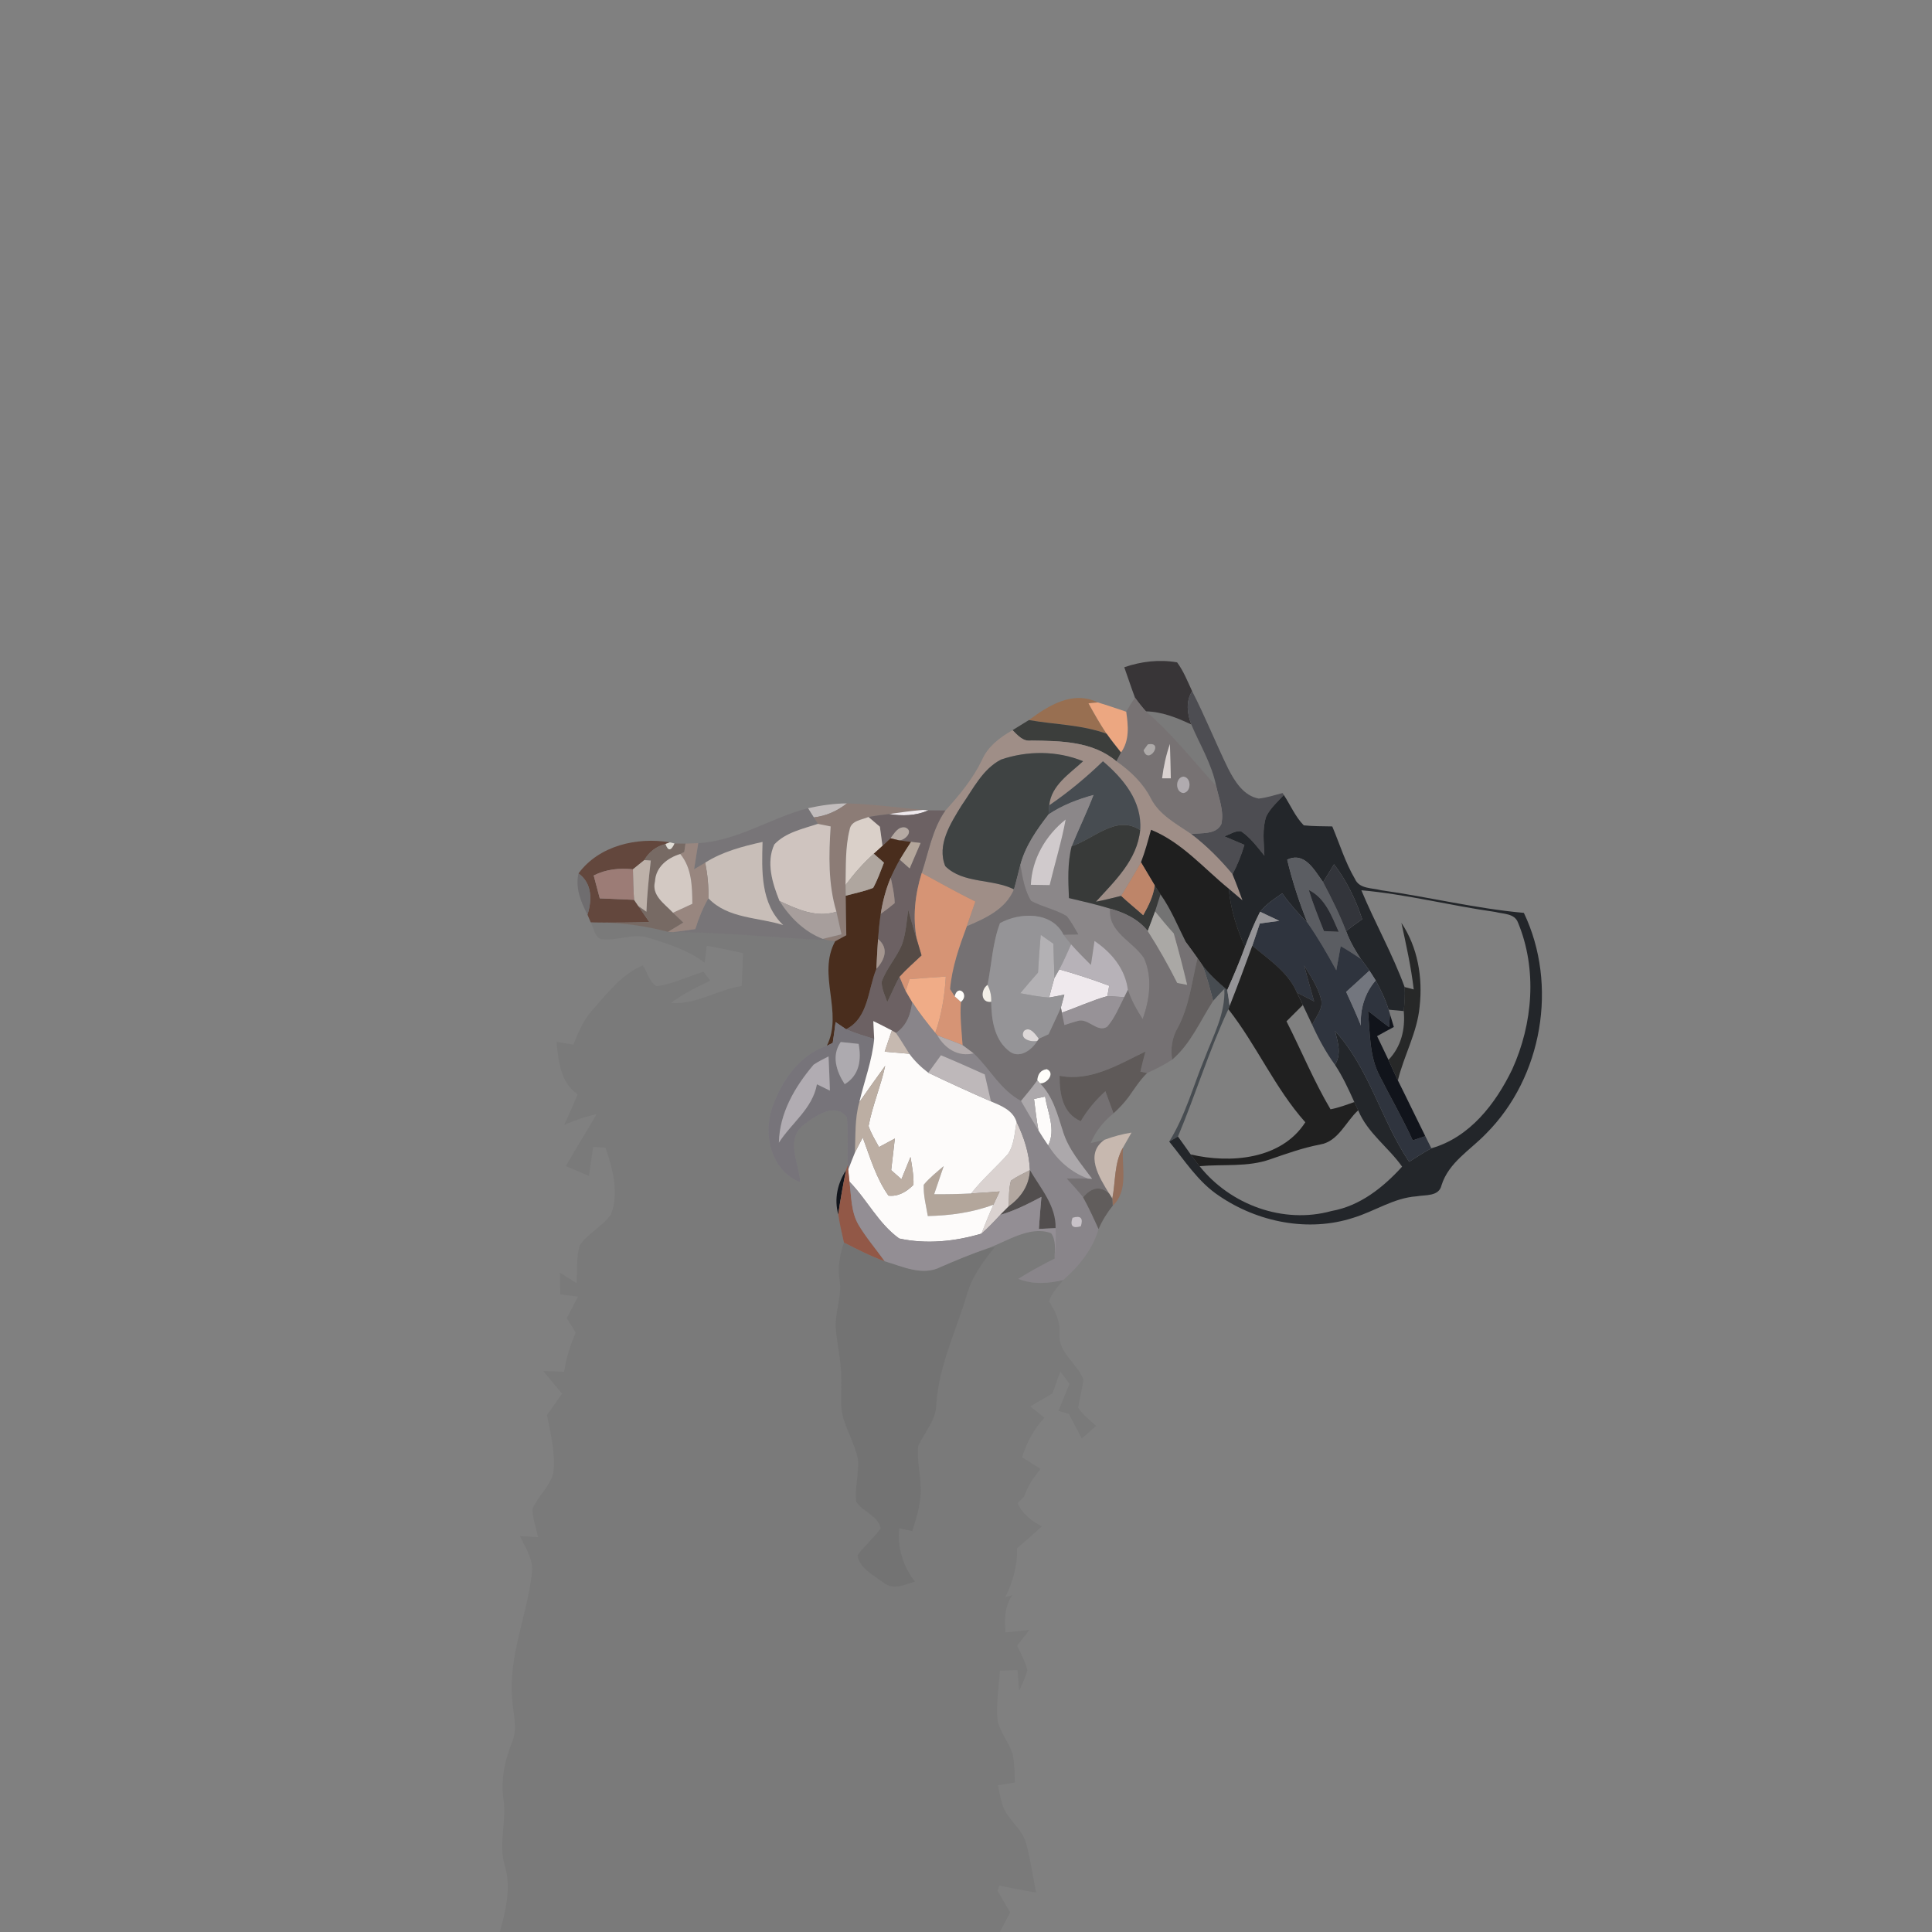 <?xml version="1.0" encoding="UTF-8" ?>
<!DOCTYPE svg PUBLIC "-//W3C//DTD SVG 1.1//EN" "http://www.w3.org/Graphics/SVG/1.1/DTD/svg11.dtd">
<svg width="384pt" height="384pt" viewBox="0 0 384 384" version="1.1" xmlns="http://www.w3.org/2000/svg">
<rect x="0" y="0" width="384" height="384" fill="#808080" stroke="none"/>
<g id="#383537ff">
<path fill="#383537" opacity="1.00" d=" M 223.46 132.62 C 226.82 131.46 230.44 131.03 233.96 131.65 C 235.24 133.39 236.04 135.42 236.94 137.37 C 235.66 139.43 235.96 141.82 236.78 144.00 C 233.93 142.66 230.95 141.45 227.76 141.39 C 226.98 140.52 226.26 139.61 225.59 138.67 C 224.84 136.67 224.17 134.63 223.46 132.62 Z" />
</g>
<g id="#4d4d52ff">
<path fill="#4d4d52" opacity="1.00" d=" M 236.78 144.00 C 235.96 141.82 235.66 139.43 236.94 137.37 C 239.54 142.41 241.63 147.70 244.12 152.79 C 245.40 155.30 247.18 158.17 250.17 158.72 C 251.79 158.57 253.34 158.01 254.92 157.63 L 255.17 158.01 C 253.93 159.36 252.49 160.61 251.67 162.28 C 250.83 164.79 251.22 167.48 251.31 170.07 C 249.89 168.34 248.54 166.48 246.66 165.22 C 245.47 165.09 244.43 165.86 243.36 166.23 C 244.68 166.80 246.01 167.37 247.34 167.92 C 246.74 169.94 245.96 171.91 244.97 173.77 C 242.52 170.83 239.80 168.09 236.75 165.77 C 238.75 165.50 241.72 165.95 242.75 163.78 C 243.33 161.24 242.25 158.68 241.72 156.22 C 240.86 151.85 238.49 148.04 236.78 144.00 Z" />
</g>
<g id="#986f51ff">
<path fill="#986f51" opacity="1.00" d=" M 204.50 143.12 C 208.39 140.23 213.26 137.19 218.18 139.61 C 217.72 139.66 216.80 139.75 216.35 139.79 C 217.48 141.85 218.64 143.89 219.95 145.84 C 214.98 144.03 209.65 144.02 204.50 143.12 Z" />
</g>
<g id="#777273ff">
<path fill="#777273" opacity="1.00" d=" M 223.84 141.46 C 224.38 140.50 224.96 139.57 225.59 138.67 C 226.26 139.61 226.98 140.52 227.76 141.39 C 232.95 145.81 237.13 151.20 241.72 156.22 C 242.25 158.68 243.33 161.24 242.75 163.78 C 241.72 165.95 238.75 165.50 236.75 165.77 C 233.83 163.75 230.44 162.01 228.75 158.72 C 227.20 155.65 224.67 153.26 221.89 151.31 C 222.19 150.72 222.50 150.14 222.80 149.56 C 224.54 147.15 224.24 144.22 223.84 141.46 M 228.14 147.96 C 227.93 148.25 227.51 148.83 227.30 149.12 C 228.20 152.18 231.49 147.29 228.14 147.96 M 230.98 154.69 C 231.41 154.69 232.27 154.69 232.71 154.70 C 232.65 152.42 232.61 150.14 232.53 147.87 C 231.77 150.08 231.26 152.37 230.98 154.69 M 235.20 154.36 C 233.57 154.55 233.55 157.45 235.19 157.62 C 236.82 157.45 236.85 154.51 235.20 154.36 Z" />
</g>
<g id="#eca781ff">
<path fill="#eca781" opacity="1.00" d=" M 216.35 139.79 C 216.80 139.75 217.72 139.66 218.18 139.61 C 220.09 140.16 221.95 140.85 223.84 141.46 C 224.24 144.22 224.54 147.15 222.80 149.56 C 221.82 148.33 220.85 147.11 219.95 145.84 C 218.64 143.89 217.48 141.85 216.35 139.79 Z" />
</g>
<g id="#0000000e">
<path fill="#000000" opacity="0.05" d=" M 227.76 141.39 C 230.95 141.45 233.93 142.66 236.78 144.00 C 238.49 148.04 240.86 151.85 241.72 156.22 C 237.13 151.20 232.95 145.81 227.76 141.39 Z" />
</g>
<g id="#3c3e3cff">
<path fill="#3c3e3c" opacity="1.00" d=" M 201.25 145.13 C 202.33 144.46 203.42 143.80 204.50 143.12 C 209.65 144.02 214.98 144.03 219.95 145.84 C 220.85 147.11 221.82 148.33 222.80 149.56 C 222.50 150.14 222.19 150.72 221.89 151.31 C 217.15 147.31 210.83 147.27 204.97 147.19 C 203.31 147.43 202.30 146.15 201.25 145.13 Z" />
</g>
<g id="#9f8e87ff">
<path fill="#9f8e87" opacity="1.00" d=" M 195.16 151.08 C 196.34 148.36 198.74 146.55 201.25 145.13 C 202.30 146.15 203.31 147.43 204.97 147.19 C 210.83 147.27 217.15 147.31 221.89 151.31 C 224.67 153.26 227.20 155.65 228.75 158.72 C 230.44 162.01 233.83 163.75 236.75 165.77 C 239.80 168.09 242.52 170.83 244.97 173.77 C 245.69 175.48 246.32 177.22 246.96 178.96 C 246.04 178.19 245.13 177.41 244.23 176.64 C 239.22 172.56 234.90 167.42 228.78 164.93 C 228.17 167.10 227.60 169.28 226.78 171.39 C 225.54 173.66 224.16 175.84 222.84 178.06 C 221.17 178.47 219.51 178.90 217.83 179.22 C 221.61 175.05 226.02 170.95 226.62 164.98 C 227.04 159.29 223.29 154.77 219.22 151.31 C 215.90 154.52 212.35 157.47 208.54 160.07 C 208.94 156.06 212.59 153.80 215.27 151.30 C 210.12 149.18 204.19 149.18 198.96 150.97 C 195.28 152.87 193.40 156.85 191.11 160.11 C 188.96 163.61 186.15 167.94 187.88 172.16 C 191.46 175.69 197.21 174.60 201.54 176.77 C 199.90 180.74 195.84 182.55 192.15 184.12 C 192.73 182.48 193.29 180.83 193.86 179.19 C 190.25 177.40 186.73 175.44 183.20 173.51 C 184.59 169.32 185.31 164.77 187.91 161.09 C 190.69 158.03 193.35 154.83 195.16 151.08 Z" />
</g>
<g id="#aeaaa9ff">
<path fill="#aeaaa9" opacity="1.00" d=" M 228.14 147.96 C 231.49 147.29 228.20 152.18 227.30 149.12 C 227.51 148.83 227.93 148.25 228.14 147.96 Z" />
</g>
<g id="#dad2d0ff">
<path fill="#dad2d0" opacity="1.00" d=" M 230.98 154.69 C 231.26 152.37 231.77 150.08 232.53 147.87 C 232.61 150.14 232.65 152.42 232.71 154.70 C 232.27 154.69 231.41 154.69 230.98 154.69 Z" />
<path fill="#dad2d0" opacity="1.00" d=" M 202.04 222.97 C 203.51 225.98 204.57 229.20 204.70 232.57 C 203.42 233.23 202.11 233.83 200.93 234.66 C 200.47 236.32 200.56 238.06 200.49 239.77 C 200.07 240.19 199.23 241.04 198.81 241.46 C 197.62 242.75 196.41 244.04 195.07 245.19 C 195.83 243.26 196.59 241.33 197.45 239.44 C 197.86 238.56 198.27 237.68 198.69 236.81 C 196.80 236.95 194.91 237.10 193.02 237.21 C 195.24 234.39 197.96 232.04 200.34 229.38 C 201.60 227.51 201.66 225.13 202.04 222.97 Z" />
</g>
<g id="#3f4343ff">
<path fill="#3f4343" opacity="1.00" d=" M 198.96 150.97 C 204.19 149.18 210.12 149.18 215.27 151.30 C 212.59 153.80 208.94 156.06 208.54 160.07 C 208.51 160.52 208.45 161.42 208.42 161.86 C 206.07 164.90 203.79 168.15 202.80 171.92 C 202.37 173.53 202.00 175.16 201.54 176.77 C 197.21 174.60 191.46 175.69 187.88 172.16 C 186.15 167.94 188.96 163.61 191.11 160.11 C 193.40 156.85 195.28 152.87 198.96 150.97 Z" />
</g>
<g id="#474c51ff">
<path fill="#474c51" opacity="1.00" d=" M 219.22 151.31 C 223.29 154.77 227.04 159.29 226.62 164.98 C 221.86 161.88 217.42 166.74 213.00 168.20 C 214.39 164.78 216.02 161.46 217.34 158.01 C 214.20 158.87 211.13 160.04 208.42 161.86 C 208.45 161.42 208.51 160.52 208.54 160.07 C 212.35 157.47 215.90 154.52 219.22 151.31 Z" />
<path fill="#474c51" opacity="1.00" d=" M 238.99 191.85 C 240.41 193.70 242.14 195.28 243.92 196.78 C 244.10 197.83 244.27 198.89 244.40 199.95 L 244.15 200.59 C 240.29 208.82 237.64 217.53 234.13 225.90 C 233.69 226.15 232.82 226.65 232.39 226.90 C 235.59 221.75 237.16 215.84 239.46 210.28 C 241.14 205.84 243.58 201.46 243.35 196.56 C 242.58 197.32 241.84 198.11 241.12 198.93 C 240.51 196.54 239.89 194.15 238.99 191.85 Z" />
</g>
<g id="#b0abafff">
<path fill="#b0abaf" opacity="1.00" d=" M 235.20 154.36 C 236.85 154.51 236.82 157.45 235.19 157.62 C 233.55 157.45 233.57 154.55 235.20 154.36 Z" />
</g>
<g id="#8b8789ff">
<path fill="#8b8789" opacity="1.00" d=" M 208.42 161.86 C 211.13 160.04 214.20 158.87 217.34 158.01 C 216.02 161.46 214.39 164.78 213.00 168.20 C 212.15 171.56 212.31 175.06 212.46 178.50 C 215.20 179.14 217.95 179.78 220.65 180.60 C 220.20 185.30 225.18 187.07 227.37 190.43 C 229.11 194.27 228.50 198.69 227.11 202.54 C 225.92 200.71 224.86 198.79 224.17 196.72 C 223.64 192.54 220.92 189.31 217.54 187.02 C 217.30 188.61 217.06 190.20 216.83 191.79 C 215.49 190.45 214.14 189.11 212.89 187.69 C 212.37 187.06 211.87 186.42 211.37 185.77 C 212.11 185.76 213.59 185.74 214.33 185.73 C 213.59 184.48 212.91 183.18 211.99 182.06 C 209.78 180.76 207.21 180.28 204.95 179.07 C 203.61 176.93 203.24 174.36 202.80 171.92 C 203.79 168.15 206.07 164.90 208.42 161.86 M 204.89 175.86 C 206.13 175.89 207.38 175.91 208.63 175.92 C 209.67 171.57 211.00 167.29 211.81 162.88 C 207.82 166.06 205.11 170.71 204.89 175.86 Z" />
</g>
<g id="#23262aff">
<path fill="#23262a" opacity="1.00" d=" M 255.17 158.01 C 256.49 160.01 257.43 162.31 259.13 164.04 C 261.01 164.25 262.90 164.21 264.80 164.26 C 266.27 167.75 267.38 171.42 269.31 174.70 C 270.19 176.71 272.69 176.45 274.49 176.94 C 283.98 178.27 293.32 180.59 302.88 181.44 C 309.72 195.76 306.57 214.12 295.35 225.34 C 292.23 228.59 287.95 231.02 286.52 235.56 C 286.01 237.86 283.32 237.45 281.54 237.78 C 277.03 238.09 273.20 240.77 268.96 242.05 C 260.04 244.95 249.95 242.91 242.30 237.68 C 238.15 234.94 235.48 230.67 232.39 226.90 C 232.82 226.65 233.69 226.15 234.13 225.90 C 234.99 227.07 235.81 228.27 236.66 229.45 C 237.23 230.24 237.81 231.03 238.43 231.79 C 244.54 239.47 255.07 243.35 264.64 240.70 C 270.32 239.69 274.90 236.03 278.68 231.88 C 275.94 227.99 271.80 225.19 269.95 220.68 C 269.76 220.27 269.38 219.45 269.18 219.04 C 268.04 216.50 266.87 213.97 265.34 211.64 C 266.66 209.52 265.92 207.13 265.35 204.91 C 272.20 212.42 274.48 222.61 280.08 230.92 C 281.53 229.99 282.98 229.06 284.49 228.23 C 292.12 226.07 297.25 219.40 300.56 212.55 C 304.68 203.49 305.57 192.65 301.71 183.36 C 301.03 181.52 298.78 181.68 297.22 181.26 C 288.31 180.01 279.56 177.73 270.58 176.95 C 273.28 183.44 276.76 189.58 279.18 196.18 C 279.30 197.77 279.17 199.37 279.00 200.96 C 278.00 200.86 277.00 200.76 276.00 200.68 C 275.37 198.65 274.44 196.74 273.43 194.87 C 273.03 194.21 272.61 193.56 272.18 192.92 C 271.62 192.11 271.04 191.33 270.45 190.56 C 269.49 189.11 268.60 187.61 267.92 186.01 C 267.82 185.77 267.64 185.29 267.54 185.05 C 268.59 184.24 269.67 183.48 270.75 182.71 C 269.48 178.79 267.65 175.06 265.15 171.78 C 264.42 172.96 263.69 174.15 262.98 175.34 C 261.26 173.00 259.33 169.20 255.84 170.87 C 256.86 175.13 258.22 179.30 259.85 183.37 C 258.03 181.57 256.34 179.65 254.85 177.56 C 253.28 178.64 251.66 179.72 250.45 181.22 C 249.29 183.48 248.34 185.83 247.45 188.20 C 245.79 184.53 244.58 180.66 244.23 176.64 C 245.13 177.41 246.04 178.19 246.96 178.96 C 246.32 177.22 245.69 175.48 244.97 173.77 C 245.96 171.91 246.74 169.94 247.34 167.92 C 246.01 167.37 244.68 166.80 243.36 166.23 C 244.43 165.86 245.47 165.09 246.66 165.22 C 248.54 166.48 249.89 168.34 251.31 170.07 C 251.22 167.48 250.83 164.79 251.67 162.28 C 252.49 160.61 253.93 159.36 255.17 158.01 Z" />
</g>
<g id="#c5bfbff4">
<path fill="#c5bfbf" opacity="0.96" d=" M 160.59 160.64 C 163.13 160.08 165.72 159.70 168.33 159.68 C 166.42 161.20 164.17 162.19 161.74 162.47 C 161.45 162.01 160.88 161.10 160.59 160.64 Z" />
</g>
<g id="#8c7c76ff">
<path fill="#8c7c76" opacity="1.00" d=" M 168.33 159.68 C 173.39 159.83 178.42 160.51 183.46 160.98 C 181.20 161.15 178.95 161.48 176.71 161.80 C 175.34 161.95 173.97 162.13 172.62 162.38 C 171.25 162.98 169.17 163.08 168.87 164.89 C 167.97 168.48 168.15 172.23 168.06 175.91 C 168.07 176.44 168.09 177.50 168.10 178.03 C 168.15 180.65 168.14 183.27 168.21 185.89 C 167.46 186.29 166.72 186.69 165.99 187.09 C 165.58 187.03 164.76 186.91 164.35 186.85 L 163.54 186.61 C 164.47 186.38 166.33 185.93 167.25 185.70 C 166.92 184.20 166.58 182.70 166.24 181.20 C 164.59 175.69 164.73 169.93 165.10 164.26 C 164.46 164.13 163.19 163.88 162.56 163.75 C 162.35 163.43 161.94 162.79 161.74 162.47 C 164.17 162.19 166.42 161.20 168.33 159.68 Z" />
</g>
<g id="#787578fe">
<path fill="#787578" opacity="1.00" d=" M 138.78 167.58 C 146.59 167.16 153.18 162.53 160.59 160.64 C 160.88 161.10 161.45 162.01 161.74 162.47 C 161.94 162.79 162.35 163.43 162.56 163.75 C 159.56 164.75 156.16 165.44 153.91 167.83 C 152.23 171.43 153.53 175.59 154.94 179.08 C 157.02 182.35 159.87 185.20 163.54 186.61 L 164.35 186.85 C 154.13 186.46 143.97 185.25 133.73 185.27 C 135.22 185.10 136.71 184.88 138.20 184.66 C 138.85 182.53 139.69 180.47 140.80 178.54 C 144.70 182.62 150.64 182.27 155.66 183.86 C 151.14 179.57 151.40 173.06 151.56 167.34 C 147.61 168.23 143.62 169.25 140.17 171.46 C 139.62 171.79 138.50 172.45 137.95 172.78 C 138.22 171.05 138.50 169.31 138.78 167.58 Z" />
</g>
<g id="#efe9edff">
<path fill="#efe9ed" opacity="1.00" d=" M 176.71 161.80 C 178.95 161.48 181.20 161.15 183.46 160.98 L 184.50 161.06 C 182.03 162.17 179.34 162.21 176.71 161.80 Z" />
<path fill="#efe9ed" opacity="1.00" d=" M 210.54 192.67 C 213.89 193.61 217.20 194.70 220.46 195.92 C 220.37 196.44 220.19 197.46 220.10 197.98 C 217.00 198.85 214.08 200.22 211.05 201.27 L 210.86 200.25 C 211.08 199.39 211.32 198.54 211.55 197.69 C 210.54 197.90 209.53 198.10 208.52 198.27 C 208.85 196.96 209.20 195.65 209.58 194.35 C 209.82 193.93 210.30 193.09 210.54 192.67 Z" />
</g>
<g id="#6c6163ff">
<path fill="#6c6163" opacity="1.00" d=" M 184.50 161.06 C 185.63 161.07 186.77 161.08 187.91 161.09 C 185.31 164.77 184.59 169.32 183.20 173.51 C 181.86 177.80 181.36 182.38 182.25 186.81 C 181.65 184.83 181.07 182.84 180.52 180.84 C 180.20 183.11 180.06 185.43 179.32 187.61 C 178.26 190.28 176.20 192.42 175.24 195.13 C 175.23 196.55 175.89 197.86 176.35 199.17 C 177.18 197.50 177.90 195.77 178.79 194.13 C 179.17 195.09 179.58 196.03 180.01 196.97 C 180.34 197.53 180.98 198.64 181.31 199.19 C 181.02 201.59 180.20 203.92 178.08 205.30 L 177.27 204.82 C 176.05 204.17 174.81 203.56 173.58 202.95 C 173.65 204.13 173.70 205.31 173.75 206.50 C 171.86 205.92 169.97 205.36 168.16 204.57 C 172.64 202.31 172.49 196.67 174.19 192.56 C 175.87 190.72 176.70 188.47 174.52 186.65 C 174.64 184.97 174.80 183.29 175.06 181.63 C 176.01 180.96 176.93 180.25 177.82 179.50 C 177.79 177.79 177.38 176.11 177.04 174.45 C 177.58 173.22 178.19 172.03 178.85 170.87 C 179.50 171.45 180.15 172.02 180.80 172.60 C 181.52 170.91 182.24 169.23 182.97 167.55 C 182.50 167.50 181.55 167.39 181.08 167.33 C 180.48 167.26 179.27 167.10 178.67 167.02 C 179.89 167.06 181.71 165.13 179.91 164.47 C 178.48 164.22 177.74 165.68 177.00 166.61 C 176.60 166.98 175.80 167.74 175.40 168.12 C 175.23 166.85 175.05 165.58 174.88 164.32 C 174.31 163.83 173.18 162.86 172.62 162.38 C 173.97 162.13 175.34 161.95 176.71 161.80 C 179.34 162.21 182.03 162.17 184.50 161.06 Z" />
</g>
<g id="#dad0c9ff">
<path fill="#dad0c9" opacity="1.00" d=" M 168.87 164.89 C 169.17 163.08 171.25 162.98 172.62 162.38 C 173.18 162.86 174.31 163.83 174.88 164.32 C 175.05 165.58 175.23 166.85 175.40 168.12 C 174.97 168.51 174.11 169.29 173.67 169.69 C 171.58 171.55 169.73 173.67 168.06 175.91 C 168.15 172.23 167.97 168.48 168.87 164.89 Z" />
</g>
<g id="#d0caccff">
<path fill="#d0cacc" opacity="1.00" d=" M 204.89 175.86 C 205.11 170.71 207.82 166.06 211.81 162.88 C 211.00 167.29 209.67 171.57 208.63 175.92 C 207.38 175.91 206.13 175.89 204.89 175.86 Z" />
</g>
<g id="#383a39ff">
<path fill="#383a39" opacity="1.00" d=" M 213.00 168.20 C 217.42 166.74 221.86 161.88 226.62 164.98 C 226.02 170.95 221.61 175.05 217.83 179.22 C 219.51 178.90 221.17 178.47 222.84 178.06 C 224.26 179.39 225.78 180.60 227.22 181.90 C 228.27 180.05 229.23 178.12 229.51 175.98 C 229.80 176.43 230.37 177.32 230.66 177.77 C 230.31 178.90 229.95 180.03 229.58 181.16 C 229.11 182.46 228.62 183.75 228.12 185.05 C 226.26 182.69 223.48 181.38 220.65 180.60 C 217.95 179.78 215.20 179.14 212.46 178.50 C 212.31 175.06 212.15 171.56 213.00 168.20 Z" />
</g>
<g id="#cfc4bfff">
<path fill="#cfc4bf" opacity="1.00" d=" M 153.91 167.83 C 156.16 165.44 159.56 164.75 162.56 163.75 C 163.19 163.88 164.46 164.13 165.10 164.26 C 164.73 169.93 164.59 175.69 166.24 181.20 C 162.29 182.49 158.46 180.74 154.94 179.08 C 153.53 175.59 152.23 171.43 153.91 167.83 Z" />
</g>
<g id="#b5aaa3ff">
<path fill="#b5aaa3" opacity="1.00" d=" M 177.00 166.61 C 177.74 165.68 178.48 164.22 179.91 164.47 C 181.71 165.13 179.89 167.06 178.67 167.02 C 178.25 166.92 177.42 166.71 177.00 166.61 Z" />
</g>
<g id="#000000c1">
<path fill="#000000" opacity="0.76" d=" M 228.78 164.93 C 234.90 167.42 239.22 172.56 244.23 176.64 C 244.58 180.66 245.79 184.53 247.45 188.20 C 246.40 191.11 245.18 193.95 243.92 196.78 C 242.14 195.28 240.41 193.70 238.99 191.85 C 238.75 191.50 238.26 190.79 238.01 190.44 C 237.26 189.37 236.49 188.32 235.71 187.27 C 234.09 184.07 232.75 180.71 230.66 177.77 C 230.37 177.32 229.80 176.43 229.51 175.98 C 228.60 174.44 227.70 172.91 226.78 171.39 C 227.60 169.28 228.17 167.10 228.78 164.93 Z" />
</g>
<g id="#63473dff">
<path fill="#63473d" opacity="1.00" d=" M 114.98 173.60 C 119.06 168.06 126.62 166.33 133.14 167.42 L 132.27 167.75 C 130.46 168.21 128.98 169.33 128.06 170.95 C 127.30 171.56 126.55 172.17 125.80 172.78 C 123.12 172.49 120.42 172.77 118.00 174.01 C 118.41 175.53 118.80 177.05 119.21 178.56 C 121.48 178.67 123.75 178.76 126.03 178.85 C 126.24 179.16 126.66 179.77 126.87 180.08 C 127.61 181.14 128.33 182.20 129.06 183.27 C 125.54 183.37 122.02 183.41 118.50 183.35 L 117.41 183.32 C 117.25 182.94 116.93 182.18 116.77 181.80 C 117.68 178.87 117.71 175.58 114.98 173.60 Z" />
</g>
<g id="#c8beb8ff">
<path fill="#c8beb8" opacity="1.00" d=" M 140.17 171.46 C 143.62 169.25 147.61 168.23 151.56 167.34 C 151.40 173.06 151.14 179.57 155.66 183.86 C 150.64 182.27 144.70 182.62 140.80 178.54 C 140.87 176.16 140.63 173.79 140.17 171.46 Z" />
</g>
<g id="#492d1dff">
<path fill="#492d1d" opacity="1.00" d=" M 177.00 166.61 C 177.42 166.71 178.25 166.92 178.67 167.02 C 179.27 167.10 180.48 167.26 181.08 167.33 C 180.32 168.51 179.56 169.67 178.85 170.87 C 178.19 172.03 177.58 173.22 177.04 174.45 C 176.07 176.74 175.44 179.17 175.06 181.63 C 174.80 183.29 174.64 184.97 174.52 186.65 C 174.38 188.61 174.29 190.59 174.19 192.56 C 172.49 196.67 172.64 202.31 168.16 204.57 C 167.64 204.21 166.60 203.51 166.08 203.15 C 165.90 204.53 165.74 205.91 165.51 207.28 C 165.22 207.43 164.63 207.72 164.34 207.86 C 167.67 201.17 162.37 193.76 165.99 187.09 C 166.72 186.69 167.46 186.29 168.21 185.89 C 168.14 183.27 168.15 180.65 168.10 178.03 C 169.92 177.53 171.79 177.17 173.55 176.47 C 174.43 174.87 175.03 173.15 175.69 171.46 C 175.19 171.01 174.18 170.13 173.67 169.69 C 174.11 169.29 174.97 168.51 175.40 168.12 C 175.80 167.74 176.60 166.98 177.00 166.61 Z" />
</g>
<g id="#b3a69bff">
<path fill="#b3a69b" opacity="1.00" d=" M 181.08 167.33 C 181.55 167.39 182.50 167.50 182.97 167.55 C 182.24 169.23 181.52 170.91 180.80 172.60 C 180.15 172.02 179.50 171.45 178.85 170.87 C 179.56 169.67 180.32 168.51 181.08 167.33 Z" />
<path fill="#b3a69b" opacity="1.00" d=" M 183.60 235.48 C 184.76 234.08 186.20 232.95 187.57 231.77 C 186.94 233.64 186.30 235.49 185.67 237.36 C 188.12 237.38 190.57 237.34 193.02 237.21 C 194.91 237.10 196.80 236.95 198.69 236.81 C 198.27 237.68 197.86 238.56 197.45 239.44 C 193.28 241.01 188.85 241.60 184.41 241.70 C 184.07 239.64 183.51 237.58 183.60 235.48 Z" />
</g>
<g id="#776a64fe">
<path fill="#776a64" opacity="1.00" d=" M 128.06 170.95 C 128.98 169.33 130.46 168.21 132.27 167.75 C 132.78 169.20 133.38 169.16 134.06 167.65 C 134.61 167.66 135.70 167.67 136.25 167.68 C 136.19 168.10 136.07 168.94 136.00 169.35 C 135.81 169.45 135.41 169.64 135.21 169.74 C 132.64 170.52 130.34 172.33 130.19 175.20 C 129.45 177.98 132.14 179.67 133.77 181.41 C 134.46 182.06 135.15 182.72 135.83 183.37 C 134.81 183.98 133.79 184.59 132.78 185.21 C 128.10 184.00 123.33 183.33 118.50 183.35 C 122.02 183.41 125.54 183.37 129.06 183.27 C 128.33 182.20 127.61 181.14 126.87 180.08 C 127.28 180.36 128.08 180.93 128.48 181.21 C 128.60 177.81 128.96 174.42 129.35 171.04 C 129.03 171.02 128.38 170.97 128.06 170.95 Z" />
</g>
<g id="#e0ddd6fc">
<path fill="#e0ddd6" opacity="1.00" d=" M 132.27 167.75 L 133.14 167.42 L 134.06 167.65 C 133.38 169.16 132.78 169.20 132.27 167.75 Z" />
</g>
<g id="#98867fff">
<path fill="#98867f" opacity="1.00" d=" M 136.25 167.68 C 136.88 167.66 138.15 167.60 138.78 167.58 C 138.50 169.31 138.22 171.05 137.95 172.78 C 138.50 172.45 139.62 171.79 140.17 171.46 C 140.63 173.79 140.87 176.16 140.80 178.54 C 139.69 180.47 138.85 182.53 138.20 184.66 C 136.71 184.88 135.22 185.10 133.73 185.27 L 132.78 185.21 C 133.79 184.59 134.81 183.98 135.83 183.37 C 135.15 182.72 134.46 182.06 133.77 181.41 C 135.05 180.81 136.33 180.22 137.61 179.64 C 137.57 176.19 137.52 172.53 135.21 169.74 C 135.41 169.64 135.81 169.45 136.00 169.35 C 136.07 168.94 136.19 168.10 136.25 167.68 Z" />
</g>
<g id="#d3c9c3ff">
<path fill="#d3c9c3" opacity="1.00" d=" M 130.19 175.20 C 130.34 172.33 132.64 170.52 135.21 169.74 C 137.52 172.53 137.57 176.19 137.61 179.64 C 136.33 180.22 135.05 180.81 133.77 181.41 C 132.14 179.67 129.45 177.98 130.19 175.20 Z" />
</g>
<g id="#afa69fff">
<path fill="#afa69f" opacity="1.00" d=" M 168.06 175.91 C 169.73 173.67 171.58 171.55 173.67 169.69 C 174.18 170.13 175.19 171.01 175.69 171.46 C 175.03 173.15 174.43 174.87 173.55 176.47 C 171.79 177.17 169.92 177.53 168.10 178.03 C 168.09 177.50 168.07 176.44 168.06 175.91 Z" />
</g>
<g id="#5b5d62ff">
<path fill="#5b5d62" opacity="1.00" d=" M 255.84 170.87 C 259.33 169.20 261.26 173.00 262.98 175.34 C 264.65 178.50 266.25 181.71 267.54 185.05 C 267.64 185.29 267.82 185.77 267.92 186.01 C 268.60 187.61 269.49 189.11 270.45 190.56 C 269.14 189.70 267.84 188.82 266.47 188.06 C 266.18 189.65 265.89 191.25 265.60 192.85 C 263.82 189.62 261.98 186.40 259.85 183.37 C 258.22 179.30 256.86 175.13 255.84 170.87 M 260.13 176.89 C 260.98 179.67 262.07 182.36 263.14 185.06 C 263.88 185.09 265.35 185.16 266.08 185.20 C 264.69 182.07 263.41 178.51 260.13 176.89 Z" />
</g>
<g id="#bdb1a9ff">
<path fill="#bdb1a9" opacity="1.00" d=" M 128.06 170.95 C 128.38 170.97 129.03 171.02 129.35 171.04 C 128.96 174.42 128.60 177.81 128.48 181.21 C 128.08 180.93 127.28 180.36 126.87 180.08 C 126.66 179.77 126.24 179.16 126.03 178.85 C 125.87 176.83 125.84 174.80 125.80 172.78 C 126.55 172.17 127.30 171.56 128.06 170.95 Z" />
</g>
<g id="#9c7c76ff">
<path fill="#9c7c76" opacity="1.00" d=" M 118.00 174.01 C 120.42 172.77 123.12 172.49 125.80 172.78 C 125.84 174.80 125.87 176.83 126.03 178.85 C 123.75 178.76 121.48 178.67 119.21 178.56 C 118.80 177.05 118.41 175.53 118.00 174.01 Z" />
</g>
<g id="#757173ff">
<path fill="#757173" opacity="1.00" d=" M 201.54 176.77 C 202.00 175.16 202.37 173.53 202.80 171.92 C 203.24 174.36 203.61 176.93 204.95 179.07 C 207.21 180.28 209.78 180.76 211.99 182.06 C 212.91 183.18 213.59 184.48 214.33 185.73 C 213.59 185.74 212.11 185.76 211.37 185.77 C 209.07 181.12 202.67 181.32 198.76 183.48 C 197.27 187.40 197.10 191.67 196.28 195.76 C 194.90 196.70 194.86 199.40 197.01 199.11 C 197.05 202.71 197.65 206.88 200.83 209.10 C 202.81 210.39 205.13 208.62 206.17 206.89 L 206.47 206.46 C 206.96 206.24 207.93 205.79 208.41 205.56 C 209.21 203.78 210.09 202.04 210.86 200.25 L 211.05 201.27 C 211.22 202.09 211.39 202.91 211.57 203.73 C 212.42 203.44 213.27 203.18 214.14 202.94 C 216.24 202.19 218.04 205.34 220.05 204.08 C 221.56 202.36 222.41 200.20 223.44 198.19 C 223.63 197.83 223.99 197.09 224.17 196.72 C 224.86 198.79 225.92 200.71 227.11 202.54 C 228.50 198.69 229.11 194.27 227.37 190.43 C 225.18 187.07 220.20 185.30 220.65 180.60 C 223.48 181.38 226.26 182.69 228.12 185.05 C 230.26 188.38 232.20 191.83 233.98 195.36 C 234.48 195.46 235.46 195.65 235.95 195.75 C 235.14 192.32 234.25 188.92 233.29 185.53 C 234.09 186.10 234.90 186.68 235.71 187.27 C 236.49 188.32 237.26 189.37 238.01 190.44 C 236.90 195.09 236.38 199.95 234.11 204.23 C 232.97 206.18 232.60 208.39 232.98 210.61 C 231.41 211.66 229.70 212.49 227.99 213.28 C 227.66 213.21 227.00 213.07 226.66 212.99 C 226.96 211.65 227.31 210.33 227.67 209.00 C 222.34 211.57 216.78 215.03 210.60 213.82 C 210.59 217.37 211.16 221.27 214.81 222.85 C 216.10 220.61 217.79 218.63 219.71 216.89 C 220.25 218.35 220.79 219.82 221.32 221.29 C 219.35 222.87 217.74 224.85 216.77 227.21 C 217.46 227.04 218.83 226.71 219.52 226.54 C 215.49 229.40 218.55 234.11 220.48 237.27 C 218.61 235.49 216.76 236.18 215.28 237.98 C 214.24 236.68 213.10 235.47 212.00 234.24 C 213.42 234.23 214.85 234.21 216.27 234.26 L 217.07 234.30 C 214.87 231.31 212.33 228.43 211.25 224.81 C 210.17 221.45 209.27 217.87 206.68 215.31 C 208.07 215.49 209.82 213.27 208.06 212.51 C 206.89 212.67 206.27 213.42 206.17 214.74 C 205.16 216.15 204.04 217.48 202.93 218.82 C 198.85 216.66 196.75 212.45 193.52 209.37 C 192.97 208.96 191.87 208.14 191.32 207.73 C 191.11 204.87 190.77 202.00 190.99 199.14 C 192.78 197.69 190.35 195.50 189.75 198.03 C 189.52 197.67 189.06 196.96 188.83 196.60 C 189.20 192.28 190.65 188.16 192.15 184.12 C 195.84 182.55 199.90 180.74 201.54 176.77 Z" />
</g>
<g id="#be8569ff">
<path fill="#be8569" opacity="1.00" d=" M 222.84 178.06 C 224.16 175.84 225.54 173.66 226.78 171.39 C 227.70 172.91 228.60 174.44 229.51 175.98 C 229.23 178.12 228.27 180.05 227.22 181.90 C 225.78 180.60 224.26 179.39 222.84 178.06 Z" />
</g>
<g id="#33353bff">
<path fill="#33353b" opacity="1.00" d=" M 265.15 171.78 C 267.65 175.06 269.48 178.79 270.75 182.71 C 269.67 183.48 268.59 184.24 267.54 185.05 C 266.25 181.71 264.65 178.50 262.98 175.34 C 263.69 174.15 264.42 172.96 265.15 171.78 Z" />
</g>
<g id="#d69475ff">
<path fill="#d69475" opacity="1.00" d=" M 183.20 173.51 C 186.73 175.44 190.25 177.40 193.86 179.19 C 193.29 180.83 192.73 182.48 192.15 184.12 C 190.65 188.16 189.20 192.28 188.83 196.60 C 189.06 196.96 189.52 197.67 189.75 198.03 C 190.06 198.31 190.68 198.86 190.99 199.14 C 190.77 202.00 191.11 204.87 191.32 207.73 C 189.67 207.02 187.97 206.45 186.31 205.81 L 185.89 205.31 C 187.15 201.70 187.77 197.90 187.99 194.09 C 185.58 194.24 183.18 194.43 180.78 194.61 C 180.59 195.20 180.20 196.38 180.01 196.97 C 179.58 196.03 179.17 195.09 178.79 194.13 C 180.15 192.62 181.69 191.29 183.16 189.89 C 182.85 188.86 182.54 187.84 182.25 186.81 C 181.36 182.38 181.86 177.80 183.20 173.51 Z" />
</g>
<g id="#6e6c6eee">
<path fill="#6e6c6e" opacity="0.93" d=" M 114.98 173.60 C 117.71 175.58 117.68 178.87 116.77 181.80 C 115.46 179.27 114.32 176.51 114.98 173.60 Z" />
</g>
<g id="#a1908aff">
<path fill="#a1908a" opacity="1.00" d=" M 175.06 181.63 C 175.44 179.17 176.07 176.74 177.04 174.45 C 177.38 176.11 177.79 177.79 177.82 179.50 C 176.93 180.25 176.01 180.96 175.06 181.63 Z" />
</g>
<g id="#292b31ff">
<path fill="#292b31" opacity="1.00" d=" M 260.13 176.89 C 263.41 178.51 264.69 182.07 266.08 185.20 C 265.35 185.16 263.88 185.09 263.14 185.06 C 262.07 182.36 260.98 179.67 260.13 176.89 Z" />
</g>
<g id="#0000001a">
<path fill="#000000" opacity="0.10" d=" M 230.66 177.77 C 232.75 180.71 234.09 184.07 235.71 187.27 C 234.90 186.68 234.09 186.10 233.29 185.53 C 232.00 184.12 230.78 182.64 229.58 181.16 C 229.95 180.03 230.31 178.90 230.66 177.77 Z" />
<path fill="#000000" opacity="0.10" d=" M 167.74 246.96 C 170.38 248.31 173.03 249.68 175.84 250.68 C 179.37 251.72 183.34 253.66 186.94 251.83 C 189.96 250.51 193.00 249.26 196.12 248.18 C 196.52 248.10 197.34 247.94 197.75 247.86 C 195.43 250.71 193.20 253.71 192.19 257.30 C 190.04 264.49 186.65 271.41 186.11 278.99 C 186.10 282.22 183.83 284.61 182.52 287.35 C 182.18 289.97 182.91 292.58 182.97 295.20 C 183.21 298.33 182.26 301.37 181.33 304.33 C 180.46 304.13 179.60 303.94 178.73 303.75 C 178.32 307.61 179.51 311.30 181.85 314.37 C 179.82 314.98 177.46 316.14 175.56 314.53 C 173.65 313.11 170.78 311.70 170.44 309.12 C 171.82 307.23 173.63 305.71 175.02 303.82 C 174.63 301.31 171.54 300.53 170.21 298.54 C 169.78 295.70 170.81 292.86 170.51 290.01 C 169.99 287.27 168.51 284.85 167.71 282.20 C 166.86 279.69 167.30 277.00 167.21 274.41 C 167.27 271.05 166.48 267.77 166.15 264.45 C 165.77 261.06 167.42 257.81 166.87 254.42 C 166.46 251.89 166.92 249.36 167.74 246.96 Z" />
</g>
<g id="#2f343eff">
<path fill="#2f343e" opacity="1.00" d=" M 250.45 181.22 C 251.66 179.72 253.28 178.64 254.85 177.56 C 256.34 179.65 258.03 181.57 259.85 183.37 C 261.98 186.40 263.82 189.62 265.60 192.85 C 265.89 191.25 266.18 189.65 266.47 188.06 C 267.84 188.82 269.14 189.70 270.45 190.56 C 271.04 191.33 271.62 192.11 272.18 192.92 C 270.65 194.34 269.11 195.75 267.56 197.14 C 268.59 199.35 269.58 201.57 270.49 203.83 C 270.31 200.55 271.27 197.36 273.43 194.87 C 274.44 196.74 275.37 198.65 276.00 200.68 L 276.27 201.57 C 276.22 202.21 276.13 203.50 276.09 204.14 C 274.66 203.11 273.31 201.97 271.89 200.93 C 272.32 205.25 272.13 209.83 274.19 213.79 C 276.36 218.09 278.79 222.27 280.79 226.66 C 281.62 226.38 282.45 226.10 283.29 225.82 C 283.59 226.43 284.19 227.63 284.49 228.23 C 282.98 229.06 281.53 229.99 280.08 230.92 C 274.48 222.61 272.20 212.42 265.35 204.91 C 265.92 207.13 266.66 209.52 265.34 211.64 C 263.54 209.16 262.07 206.47 260.81 203.68 C 261.54 202.02 263.17 200.38 262.52 198.43 C 261.87 196.05 260.47 193.98 259.21 191.89 C 259.84 194.28 260.52 196.66 261.20 199.04 C 260.05 198.45 258.91 197.86 257.76 197.27 C 256.01 193.18 252.18 190.72 248.91 187.97 C 249.41 186.50 249.90 185.02 250.40 183.55 C 251.69 183.37 252.98 183.19 254.27 183.02 C 253.00 182.42 251.72 181.82 250.45 181.22 Z" />
</g>
<g id="#a79e9cff">
<path fill="#a79e9c" opacity="1.00" d=" M 154.94 179.08 C 158.46 180.74 162.29 182.49 166.24 181.20 C 166.58 182.70 166.92 184.20 167.25 185.70 C 166.33 185.93 164.47 186.38 163.54 186.61 C 159.87 185.20 157.02 182.35 154.94 179.08 Z" />
</g>
<g id="#554b46ff">
<path fill="#554b46" opacity="1.00" d=" M 180.52 180.84 C 181.07 182.84 181.65 184.83 182.25 186.81 C 182.54 187.84 182.85 188.86 183.16 189.89 C 181.69 191.29 180.15 192.62 178.79 194.13 C 177.90 195.77 177.18 197.50 176.35 199.17 C 175.89 197.86 175.23 196.55 175.24 195.13 C 176.20 192.42 178.26 190.28 179.32 187.61 C 180.06 185.43 180.20 183.11 180.52 180.84 Z" />
</g>
<g id="#959497ff">
<path fill="#959497" opacity="1.00" d=" M 250.45 181.22 C 251.72 181.82 253.00 182.42 254.27 183.02 C 252.98 183.19 251.69 183.37 250.40 183.55 C 249.90 185.02 249.41 186.50 248.91 187.97 C 247.45 191.98 245.97 195.98 244.40 199.95 C 244.27 198.89 244.10 197.83 243.92 196.78 C 245.18 193.95 246.40 191.11 247.45 188.20 C 248.34 185.83 249.29 183.48 250.45 181.22 Z" />
<path fill="#959497" opacity="1.00" d=" M 198.76 183.48 C 202.67 181.32 209.07 181.12 211.37 185.77 C 211.87 186.42 212.37 187.06 212.89 187.69 C 212.13 189.36 211.42 191.05 210.54 192.67 C 210.30 193.09 209.82 193.93 209.58 194.35 C 209.52 192.09 209.41 189.83 209.37 187.57 C 208.52 186.98 207.69 186.39 206.85 185.80 C 206.63 188.30 206.45 190.80 206.31 193.30 C 205.12 194.66 203.94 196.02 202.78 197.41 C 204.68 197.76 206.59 198.14 208.52 198.27 C 209.53 198.10 210.54 197.90 211.55 197.69 C 211.32 198.54 211.08 199.39 210.86 200.25 C 210.09 202.04 209.21 203.78 208.41 205.56 C 207.93 205.79 206.96 206.24 206.47 206.46 C 205.84 205.63 204.72 203.90 203.53 204.89 C 202.52 206.53 204.97 207.19 206.17 206.89 C 205.13 208.62 202.81 210.39 200.83 209.10 C 197.65 206.88 197.05 202.71 197.01 199.11 C 197.07 197.93 196.82 196.81 196.28 195.76 C 197.10 191.67 197.27 187.40 198.76 183.48 Z" />
</g>
<g id="#aaa8a5ff">
<path fill="#aaa8a5" opacity="1.00" d=" M 228.12 185.05 C 228.62 183.75 229.11 182.46 229.58 181.16 C 230.78 182.64 232.00 184.12 233.29 185.53 C 234.25 188.92 235.14 192.32 235.95 195.75 C 235.46 195.65 234.48 195.46 233.98 195.36 C 232.20 191.83 230.26 188.38 228.12 185.05 Z" />
</g>
<g id="#0000000d">
<path fill="#000000" opacity="0.05" d=" M 117.41 183.32 L 118.50 183.35 C 123.33 183.33 128.10 184.00 132.78 185.21 L 133.73 185.27 C 143.97 185.25 154.13 186.46 164.35 186.85 C 164.76 186.91 165.58 187.03 165.99 187.09 C 162.37 193.76 167.67 201.17 164.34 207.86 C 158.78 209.70 155.31 214.96 153.44 220.24 C 151.63 225.65 153.30 232.74 159.06 234.98 C 158.84 231.27 156.05 226.52 159.68 223.63 C 161.98 221.88 165.88 218.98 168.31 222.01 C 168.64 225.19 168.39 228.40 168.48 231.59 L 168.16 232.58 C 166.46 235.21 165.76 238.30 166.61 241.37 C 166.88 243.25 167.33 245.10 167.74 246.96 C 166.92 249.36 166.46 251.89 166.87 254.42 C 167.42 257.81 165.77 261.06 166.15 264.45 C 166.48 267.77 167.27 271.05 167.21 274.41 C 167.30 277.00 166.86 279.69 167.71 282.20 C 168.51 284.85 169.99 287.27 170.51 290.01 C 170.81 292.86 169.78 295.70 170.21 298.54 C 171.54 300.53 174.63 301.31 175.02 303.82 C 173.63 305.71 171.82 307.23 170.44 309.12 C 170.78 311.70 173.65 313.11 175.56 314.53 C 177.46 316.14 179.82 314.98 181.85 314.37 C 179.51 311.30 178.32 307.61 178.73 303.75 C 179.60 303.94 180.46 304.13 181.33 304.33 C 182.26 301.37 183.21 298.33 182.97 295.20 C 182.91 292.58 182.18 289.97 182.52 287.35 C 183.83 284.61 186.10 282.22 186.11 278.99 C 186.65 271.41 190.04 264.49 192.19 257.30 C 193.20 253.71 195.43 250.71 197.75 247.86 C 197.34 247.94 196.52 248.10 196.12 248.18 C 200.17 246.76 204.64 243.52 208.92 245.10 C 209.98 246.59 209.60 248.44 209.63 250.15 C 207.16 251.39 204.74 252.71 202.40 254.18 C 205.28 255.34 208.37 255.11 211.33 254.42 C 210.26 255.73 208.98 257.02 208.51 258.69 C 209.75 260.60 210.75 262.66 210.57 265.02 C 210.25 268.84 214.09 270.94 215.33 274.19 C 215.14 276.09 214.53 277.91 214.29 279.81 C 215.23 281.23 216.61 282.26 217.85 283.41 C 216.90 284.24 215.96 285.08 215.02 285.92 C 214.16 284.28 213.30 282.65 212.44 281.01 C 211.75 280.81 211.06 280.61 210.37 280.42 C 211.09 278.62 211.86 276.84 212.60 275.05 C 211.99 274.23 211.37 273.41 210.75 272.61 C 210.14 274.02 209.76 275.52 209.17 276.94 C 207.73 277.86 206.20 278.61 204.78 279.55 C 205.71 280.28 206.65 281.04 207.58 281.78 C 205.49 284.02 204.02 286.72 203.15 289.65 C 204.37 290.41 205.60 291.18 206.82 291.95 C 205.43 293.63 204.20 295.45 203.51 297.53 C 203.20 297.84 202.57 298.44 202.25 298.75 C 203.18 300.91 205.04 302.34 207.09 303.37 C 205.47 304.86 203.81 306.30 202.13 307.73 C 202.27 311.13 201.28 314.40 199.82 317.43 C 200.16 317.34 200.84 317.16 201.19 317.07 C 199.66 319.25 199.62 321.92 199.85 324.47 C 201.43 324.30 203.01 324.13 204.60 323.96 C 203.78 324.99 202.96 326.03 202.16 327.08 C 202.88 328.68 203.79 330.23 204.18 331.97 C 203.84 333.40 203.15 334.72 202.56 336.07 C 202.45 334.69 202.35 333.32 202.25 331.94 C 201.08 331.97 199.92 332.00 198.75 332.04 C 198.50 335.30 197.99 338.57 198.26 341.85 C 198.73 344.36 200.60 346.33 201.29 348.78 C 201.66 350.58 201.64 352.43 201.72 354.27 C 200.59 354.45 199.46 354.64 198.34 354.83 C 198.65 356.36 198.92 357.90 199.47 359.38 C 200.63 361.91 203.20 363.62 203.94 366.38 C 204.81 369.58 205.27 372.87 205.92 376.13 C 203.47 375.74 201.03 375.30 198.60 374.76 C 198.52 375.03 198.36 375.57 198.28 375.84 C 199.10 377.26 199.92 378.67 200.76 380.09 C 200.09 381.40 199.43 382.71 198.71 384.00 L 99.35 384.00 C 100.52 379.71 101.70 375.05 100.29 370.67 C 99.02 366.38 100.77 361.91 100.06 357.53 C 99.51 353.62 100.38 349.73 101.85 346.11 C 102.95 343.37 101.94 340.43 101.81 337.61 C 101.06 329.11 104.76 321.12 105.71 312.79 C 106.16 310.06 104.43 307.67 103.35 305.31 C 104.55 305.38 105.75 305.45 106.95 305.53 C 106.52 303.69 105.93 301.88 105.82 299.99 C 106.86 297.39 109.29 295.51 109.98 292.76 C 110.45 288.89 109.47 285.04 108.73 281.26 C 109.72 279.84 110.72 278.42 111.72 277.00 C 110.47 275.50 109.21 274.00 107.97 272.50 C 109.35 272.55 110.74 272.60 112.13 272.65 C 112.55 269.96 113.33 267.36 114.44 264.88 C 113.85 263.91 113.25 262.95 112.66 261.99 C 113.40 260.56 114.14 259.13 114.89 257.70 C 113.71 257.56 112.53 257.40 111.35 257.26 C 111.31 255.82 111.29 254.38 111.27 252.95 C 112.39 253.65 113.50 254.34 114.62 255.05 C 114.73 252.54 114.54 249.97 115.21 247.54 C 116.88 245.13 119.68 243.78 121.42 241.42 C 123.10 237.09 121.77 232.33 120.36 228.10 C 119.53 228.05 118.71 228.00 117.89 227.95 C 117.61 229.87 117.33 231.79 117.05 233.71 C 115.52 233.06 114.00 232.41 112.47 231.77 C 114.45 228.29 116.61 224.91 118.58 221.43 C 116.37 221.93 114.21 222.65 112.14 223.58 C 113.09 221.57 113.98 219.54 114.81 217.49 C 111.35 215.12 111.01 210.89 110.62 207.09 C 111.74 207.27 112.85 207.45 113.97 207.63 C 114.91 205.20 115.96 202.75 117.73 200.78 C 120.72 197.46 123.51 193.66 127.76 191.88 C 128.66 193.21 129.05 195.18 130.48 196.02 C 133.73 195.61 136.71 194.07 139.83 193.15 C 140.17 193.60 140.84 194.49 141.17 194.93 C 138.43 196.16 135.76 197.56 133.33 199.34 C 138.30 199.78 142.61 196.69 147.42 195.99 C 147.55 193.81 147.58 191.62 147.68 189.43 C 145.29 188.89 142.89 188.41 140.47 187.97 C 140.33 189.09 140.19 190.21 140.05 191.34 C 136.74 188.82 132.72 187.57 128.80 186.36 C 125.70 185.43 122.55 187.12 119.43 186.64 C 118.15 186.11 118.03 184.42 117.41 183.32 Z" />
</g>
<g id="#050606b8">
<path fill="#050606" opacity="0.72" d=" M 278.54 183.43 C 281.80 188.29 282.81 194.31 282.16 200.07 C 281.69 205.21 279.04 209.77 277.84 214.74 C 277.19 213.39 276.59 212.02 275.97 210.66 C 278.51 208.03 279.34 204.52 279.00 200.96 C 279.17 199.37 279.30 197.77 279.18 196.18 C 279.63 196.30 280.54 196.54 280.99 196.66 C 280.47 192.20 279.49 187.81 278.54 183.43 Z" />
</g>
<g id="#b3b1b4ff">
<path fill="#b3b1b4" opacity="1.00" d=" M 206.85 185.80 C 207.69 186.39 208.52 186.98 209.37 187.57 C 209.41 189.83 209.52 192.09 209.58 194.35 C 209.20 195.65 208.85 196.96 208.52 198.27 C 206.59 198.14 204.68 197.76 202.78 197.41 C 203.94 196.02 205.12 194.66 206.31 193.30 C 206.45 190.80 206.63 188.30 206.85 185.80 Z" />
</g>
<g id="#a5968fff">
<path fill="#a5968f" opacity="1.00" d=" M 174.52 186.65 C 176.70 188.47 175.87 190.72 174.19 192.56 C 174.29 190.59 174.38 188.61 174.52 186.65 Z" />
</g>
<g id="#b7b2b8ff">
<path fill="#b7b2b8" opacity="1.00" d=" M 217.54 187.02 C 220.92 189.31 223.64 192.54 224.17 196.72 C 223.99 197.09 223.63 197.83 223.44 198.19 C 222.61 198.14 220.94 198.03 220.10 197.98 C 220.19 197.46 220.37 196.44 220.46 195.92 C 217.20 194.70 213.89 193.61 210.54 192.67 C 211.42 191.05 212.13 189.36 212.89 187.69 C 214.14 189.11 215.49 190.45 216.83 191.79 C 217.06 190.20 217.30 188.61 217.54 187.02 Z" />
</g>
<g id="#000000c0">
<path fill="#000000" opacity="0.75" d=" M 248.91 187.97 C 252.18 190.72 256.01 193.18 257.76 197.27 C 258.17 198.09 258.57 198.91 258.95 199.75 C 257.86 200.83 256.78 201.91 255.70 202.99 C 258.65 208.80 261.13 214.87 264.45 220.48 C 266.08 220.18 267.62 219.58 269.18 219.04 C 269.38 219.45 269.76 220.27 269.95 220.68 C 267.47 222.94 266.01 226.88 262.38 227.48 C 258.98 228.13 255.73 229.29 252.47 230.42 C 247.96 232.02 243.11 231.35 238.43 231.79 C 237.81 231.03 237.23 230.24 236.66 229.45 C 244.52 231.31 254.69 230.47 259.44 223.06 C 253.37 216.24 249.77 207.75 244.15 200.59 L 244.40 199.95 C 245.97 195.98 247.45 191.98 248.91 187.97 Z" />
</g>
<g id="#635f5ffe">
<path fill="#635f5f" opacity="1.00" d=" M 234.11 204.23 C 236.38 199.95 236.90 195.09 238.01 190.44 C 238.26 190.79 238.75 191.50 238.99 191.85 C 239.89 194.15 240.51 196.54 241.12 198.93 C 238.55 202.90 236.66 207.47 232.98 210.61 C 232.60 208.39 232.97 206.18 234.11 204.23 Z" />
</g>
<g id="#212225f7">
<path fill="#212225" opacity="0.97" d=" M 259.21 191.89 C 260.47 193.98 261.87 196.05 262.52 198.43 C 263.17 200.38 261.54 202.02 260.81 203.68 C 260.18 202.37 259.56 201.06 258.95 199.75 C 258.57 198.91 258.17 198.09 257.76 197.27 C 258.91 197.86 260.05 198.45 261.20 199.04 C 260.52 196.66 259.84 194.28 259.21 191.89 Z" />
</g>
<g id="#73767eff">
<path fill="#73767e" opacity="1.00" d=" M 267.56 197.14 C 269.11 195.75 270.65 194.34 272.18 192.92 C 272.61 193.56 273.03 194.21 273.43 194.87 C 271.27 197.36 270.31 200.55 270.49 203.83 C 269.58 201.57 268.59 199.35 267.56 197.14 Z" />
</g>
<g id="#f0ac87ff">
<path fill="#f0ac87" opacity="1.00" d=" M 180.78 194.61 C 183.18 194.43 185.58 194.24 187.99 194.09 C 187.77 197.90 187.15 201.70 185.89 205.31 C 184.28 203.34 182.69 201.33 181.31 199.19 C 180.98 198.64 180.34 197.53 180.01 196.97 C 180.20 196.38 180.59 195.20 180.78 194.61 Z" />
</g>
<g id="#f3efe8ff">
<path fill="#f3efe8" opacity="1.00" d=" M 196.28 195.76 C 196.82 196.81 197.07 197.93 197.01 199.11 C 194.86 199.40 194.90 196.70 196.28 195.76 Z" />
</g>
<g id="#fffefbff">
<path fill="#fffefb" opacity="1.00" d=" M 189.75 198.03 C 190.35 195.50 192.78 197.69 190.99 199.14 C 190.68 198.86 190.06 198.31 189.75 198.03 Z" />
</g>
<g id="#979297ff">
<path fill="#979297" opacity="1.00" d=" M 211.05 201.27 C 214.08 200.22 217.00 198.85 220.10 197.98 C 220.94 198.03 222.61 198.14 223.44 198.19 C 222.41 200.20 221.56 202.36 220.05 204.08 C 218.04 205.34 216.24 202.19 214.14 202.94 C 213.27 203.18 212.42 203.44 211.57 203.73 C 211.39 202.91 211.22 202.09 211.05 201.27 Z" />
</g>
<g id="#89858aff">
<path fill="#89858a" opacity="1.00" d=" M 181.31 199.19 C 182.69 201.33 184.28 203.34 185.89 205.31 L 186.31 205.81 C 187.85 208.44 190.38 210.10 193.52 209.37 C 196.75 212.45 198.85 216.66 202.93 218.82 C 204.07 220.78 205.20 222.74 206.40 224.67 C 207.01 225.68 207.66 226.67 208.34 227.65 C 210.20 230.64 212.92 233.06 216.27 234.26 C 214.85 234.21 213.42 234.23 212.00 234.24 C 213.10 235.47 214.24 236.68 215.28 237.98 C 216.41 240.02 217.39 242.16 218.35 244.29 C 217.15 248.38 214.47 251.65 211.33 254.42 C 208.37 255.11 205.28 255.34 202.40 254.18 C 204.74 252.71 207.16 251.39 209.63 250.15 C 209.81 248.14 209.97 246.12 209.80 244.11 C 209.92 239.66 206.81 236.19 204.70 232.57 C 204.57 229.20 203.51 225.98 202.04 222.97 C 201.31 220.66 198.98 219.77 196.96 218.91 C 196.54 217.13 196.13 215.34 195.73 213.55 C 192.84 212.25 189.94 210.96 187.02 209.74 C 186.18 210.89 185.34 212.05 184.50 213.21 C 183.08 212.14 181.79 210.89 180.74 209.45 C 179.85 208.06 179.03 206.64 178.08 205.30 C 180.20 203.92 181.02 201.59 181.31 199.19 M 213.17 242.04 C 212.63 243.65 213.18 244.22 214.82 243.74 C 215.35 242.11 214.80 241.54 213.17 242.04 Z" />
</g>
<g id="#0000000c">
<path fill="#000000" opacity="0.05" d=" M 276.00 200.68 C 277.00 200.76 278.00 200.86 279.00 200.96 C 279.34 204.52 278.51 208.03 275.97 210.66 C 275.23 209.08 274.47 207.51 273.71 205.94 C 274.81 205.32 275.92 204.72 277.04 204.12 C 276.85 203.48 276.46 202.21 276.27 201.57 L 276.00 200.68 Z" />
</g>
<g id="#11141bfb">
<path fill="#11141b" opacity="1.00" d=" M 271.89 200.93 C 273.31 201.97 274.66 203.11 276.09 204.14 C 276.13 203.50 276.22 202.21 276.27 201.57 C 276.46 202.21 276.85 203.48 277.04 204.12 C 275.92 204.72 274.81 205.32 273.71 205.94 C 274.47 207.51 275.23 209.08 275.97 210.66 C 276.59 212.02 277.19 213.39 277.84 214.74 C 279.69 218.42 281.45 222.14 283.29 225.82 C 282.45 226.10 281.62 226.38 280.79 226.66 C 278.79 222.27 276.36 218.09 274.19 213.79 C 272.13 209.83 272.32 205.25 271.89 200.93 Z" />
<path fill="#11141b" opacity="1.00" d=" M 166.61 241.37 C 165.76 238.30 166.46 235.21 168.16 232.58 C 167.55 235.49 167.04 238.43 166.61 241.37 Z" />
</g>
<g id="#77747aff">
<path fill="#77747a" opacity="1.00" d=" M 166.08 203.15 C 166.60 203.51 167.64 204.21 168.16 204.57 C 169.97 205.36 171.86 205.92 173.75 206.50 C 173.35 210.80 171.78 214.86 170.81 219.04 C 169.87 222.30 170.07 225.72 169.93 229.07 C 169.47 230.21 169.02 231.35 168.59 232.50 L 168.48 231.59 C 168.39 228.40 168.64 225.19 168.31 222.01 C 165.88 218.98 161.98 221.88 159.68 223.63 C 156.05 226.52 158.84 231.27 159.06 234.98 C 153.30 232.74 151.63 225.65 153.44 220.24 C 155.31 214.96 158.78 209.70 164.34 207.86 C 164.63 207.72 165.22 207.43 165.51 207.28 C 165.74 205.91 165.90 204.53 166.08 203.15 M 167.10 207.11 C 165.21 209.84 166.24 212.95 167.89 215.49 C 170.82 213.75 171.26 210.57 170.65 207.48 C 169.46 207.36 168.28 207.24 167.10 207.11 M 161.71 211.62 C 158.00 215.99 154.93 221.22 154.81 227.11 C 157.31 223.20 161.50 220.35 162.37 215.51 C 163.23 215.93 164.09 216.35 164.95 216.77 C 164.87 214.50 164.79 212.24 164.68 209.97 C 163.68 210.49 162.65 210.97 161.71 211.62 Z" />
</g>
<g id="#fdfbfaff">
<path fill="#fdfbfa" opacity="1.00" d=" M 173.58 202.95 C 174.81 203.56 176.05 204.17 177.27 204.82 C 176.78 206.21 176.31 207.62 175.84 209.03 C 177.47 209.17 179.11 209.31 180.74 209.45 C 181.79 210.89 183.08 212.14 184.50 213.21 C 188.62 215.19 192.77 217.08 196.96 218.91 C 198.98 219.77 201.31 220.66 202.04 222.97 C 201.66 225.13 201.60 227.51 200.34 229.38 C 197.96 232.04 195.24 234.39 193.02 237.21 C 190.57 237.34 188.12 237.38 185.67 237.36 C 186.30 235.49 186.94 233.64 187.57 231.77 C 186.20 232.95 184.76 234.08 183.60 235.48 C 183.51 237.58 184.07 239.64 184.41 241.70 C 188.85 241.60 193.28 241.01 197.45 239.44 C 196.59 241.33 195.83 243.26 195.07 245.19 C 189.83 246.76 184.08 247.34 178.72 246.16 C 174.61 243.22 172.34 238.44 168.84 234.87 C 168.77 234.28 168.65 233.09 168.59 232.50 C 169.02 231.35 169.47 230.21 169.93 229.07 C 170.42 228.06 170.95 227.08 171.48 226.09 C 172.94 230.03 174.13 234.17 176.59 237.64 C 178.51 237.88 180.28 236.83 181.56 235.48 C 181.63 233.62 181.26 231.78 180.97 229.96 C 180.36 231.43 179.76 232.90 179.17 234.38 C 178.66 233.93 177.64 233.03 177.13 232.58 C 177.37 230.48 177.61 228.39 177.86 226.29 C 176.80 226.85 175.76 227.43 174.71 227.99 C 173.97 226.61 173.12 225.29 172.64 223.80 C 173.40 219.73 175.07 215.89 175.94 211.84 C 174.22 214.23 172.49 216.62 170.81 219.04 C 171.78 214.86 173.35 210.80 173.75 206.50 C 173.70 205.31 173.65 204.13 173.58 202.95 Z" />
<path fill="#fdfbfa" opacity="1.00" d=" M 205.52 218.42 C 206.07 218.30 207.17 218.06 207.72 217.95 C 208.23 221.13 209.91 224.51 208.34 227.65 C 207.66 226.67 207.01 225.68 206.40 224.67 C 206.02 222.59 205.77 220.50 205.52 218.42 Z" />
</g>
<g id="#ddd8d8ff">
<path fill="#ddd8d8" opacity="1.00" d=" M 203.53 204.89 C 204.72 203.90 205.84 205.63 206.47 206.46 L 206.17 206.89 C 204.97 207.19 202.52 206.53 203.53 204.89 Z" />
</g>
<g id="#c6b9b0ff">
<path fill="#c6b9b0" opacity="1.00" d=" M 177.27 204.82 L 178.08 205.30 C 179.03 206.64 179.85 208.06 180.74 209.45 C 179.11 209.31 177.47 209.17 175.84 209.03 C 176.31 207.62 176.78 206.21 177.27 204.82 Z" />
</g>
<g id="#b3abacff">
<path fill="#b3abac" opacity="1.00" d=" M 186.31 205.81 C 187.97 206.45 189.67 207.02 191.32 207.73 C 191.87 208.14 192.97 208.96 193.52 209.37 C 190.38 210.10 187.85 208.44 186.31 205.81 Z" />
</g>
<g id="#adaaafff">
<path fill="#adaaaf" opacity="1.00" d=" M 167.10 207.11 C 168.28 207.24 169.46 207.36 170.65 207.48 C 171.26 210.57 170.82 213.75 167.89 215.49 C 166.24 212.95 165.21 209.84 167.10 207.11 Z" />
</g>
<g id="#5f5a59ff">
<path fill="#5f5a59" opacity="1.00" d=" M 210.60 213.82 C 216.78 215.03 222.34 211.57 227.67 209.00 C 227.31 210.33 226.96 211.65 226.66 212.99 C 227.00 213.07 227.66 213.21 227.99 213.28 C 226.56 214.68 225.49 216.38 224.34 218.00 C 223.45 219.20 222.42 220.28 221.32 221.29 C 220.79 219.82 220.25 218.35 219.71 216.89 C 217.79 218.63 216.10 220.61 214.81 222.85 C 211.16 221.27 210.59 217.37 210.60 213.82 Z" />
</g>
<g id="#b1acb2ff">
<path fill="#b1acb2" opacity="1.00" d=" M 161.71 211.62 C 162.65 210.97 163.68 210.49 164.68 209.97 C 164.79 212.24 164.87 214.50 164.95 216.77 C 164.09 216.35 163.23 215.93 162.37 215.51 C 161.50 220.35 157.31 223.20 154.81 227.11 C 154.93 221.22 158.00 215.99 161.71 211.62 Z" />
</g>
<g id="#beb8baff">
<path fill="#beb8ba" opacity="1.00" d=" M 184.50 213.21 C 185.34 212.05 186.18 210.89 187.02 209.74 C 189.94 210.96 192.84 212.25 195.73 213.55 C 196.13 215.34 196.54 217.13 196.96 218.91 C 192.77 217.08 188.62 215.19 184.50 213.21 Z" />
</g>
<g id="#bcaea3ff">
<path fill="#bcaea3" opacity="1.00" d=" M 170.81 219.04 C 172.49 216.62 174.22 214.23 175.94 211.84 C 175.07 215.89 173.40 219.73 172.64 223.80 C 173.12 225.29 173.97 226.61 174.71 227.99 C 175.76 227.43 176.80 226.85 177.86 226.29 C 177.61 228.39 177.37 230.48 177.13 232.58 C 177.64 233.03 178.66 233.93 179.17 234.38 C 179.76 232.90 180.36 231.43 180.97 229.96 C 181.26 231.78 181.63 233.62 181.56 235.48 C 180.28 236.83 178.51 237.88 176.59 237.64 C 174.13 234.17 172.94 230.03 171.48 226.09 C 170.95 227.08 170.42 228.06 169.93 229.07 C 170.07 225.72 169.87 222.30 170.81 219.04 Z" />
</g>
<g id="#fffefaff">
<path fill="#fffefa" opacity="1.00" d=" M 206.17 214.74 C 206.27 213.42 206.89 212.67 208.06 212.51 C 209.82 213.27 208.07 215.49 206.68 215.31 L 206.17 214.74 Z" />
</g>
<g id="#aca8abff">
<path fill="#aca8ab" opacity="1.00" d=" M 206.17 214.74 L 206.68 215.31 C 209.27 217.87 210.17 221.45 211.25 224.81 C 212.33 228.43 214.87 231.31 217.07 234.30 L 216.27 234.26 C 212.92 233.06 210.20 230.64 208.34 227.65 C 209.91 224.51 208.23 221.13 207.72 217.95 C 207.17 218.06 206.07 218.30 205.52 218.42 C 205.77 220.50 206.02 222.59 206.40 224.67 C 205.20 222.74 204.07 220.78 202.93 218.82 C 204.04 217.48 205.16 216.15 206.17 214.74 Z" />
</g>
<g id="#c7b8afff">
<path fill="#c7b8af" opacity="1.00" d=" M 219.52 226.54 C 221.26 225.89 223.06 225.40 224.90 225.11 C 224.47 225.85 223.63 227.33 223.21 228.07 C 221.42 231.14 221.75 234.85 221.08 238.24 L 220.48 237.27 C 218.55 234.11 215.49 229.40 219.52 226.54 Z" />
</g>
<g id="#996b54d3">
<path fill="#996b54" opacity="0.83" d=" M 221.08 238.24 C 221.75 234.85 221.42 231.14 223.21 228.07 C 222.89 231.95 224.38 236.61 221.17 239.64 C 221.15 239.29 221.10 238.59 221.08 238.24 Z" />
</g>
<g id="#925847fc">
<path fill="#925847" opacity="1.00" d=" M 168.48 231.59 L 168.59 232.50 C 168.65 233.09 168.77 234.28 168.84 234.87 C 169.22 237.75 169.12 240.87 170.65 243.46 C 172.17 246.01 174.11 248.27 175.84 250.68 C 173.03 249.68 170.38 248.31 167.74 246.96 C 167.33 245.10 166.88 243.25 166.61 241.37 C 167.04 238.43 167.55 235.49 168.16 232.58 L 168.48 231.59 Z" />
</g>
<g id="#b2a7a0ff">
<path fill="#b2a7a0" opacity="1.00" d=" M 200.93 234.66 C 202.11 233.83 203.42 233.23 204.70 232.57 C 204.58 235.64 202.91 238.02 200.49 239.77 C 200.56 238.06 200.47 236.32 200.93 234.66 Z" />
</g>
<g id="#524e4efe">
<path fill="#524e4e" opacity="1.00" d=" M 204.70 232.57 C 206.81 236.19 209.92 239.66 209.80 244.11 C 208.69 244.16 207.58 244.20 206.48 244.26 C 206.63 242.13 206.80 240.01 206.99 237.89 C 204.36 239.27 201.69 240.65 198.81 241.46 C 199.23 241.04 200.07 240.19 200.49 239.77 C 202.91 238.02 204.58 235.64 204.70 232.57 Z" />
</g>
<g id="#938e94ff">
<path fill="#938e94" opacity="1.00" d=" M 168.84 234.87 C 172.34 238.44 174.61 243.22 178.72 246.16 C 184.08 247.34 189.83 246.76 195.07 245.19 C 196.41 244.04 197.62 242.75 198.81 241.46 C 201.69 240.65 204.36 239.27 206.99 237.89 C 206.80 240.01 206.63 242.13 206.48 244.26 C 207.58 244.20 208.69 244.16 209.80 244.11 C 209.97 246.12 209.81 248.14 209.63 250.15 C 209.60 248.44 209.98 246.59 208.92 245.10 C 204.64 243.52 200.17 246.76 196.12 248.18 C 193.00 249.26 189.96 250.51 186.94 251.83 C 183.34 253.66 179.37 251.72 175.84 250.68 C 174.11 248.27 172.17 246.01 170.65 243.46 C 169.12 240.87 169.22 237.75 168.84 234.87 Z" />
</g>
<g id="#615d5cff">
<path fill="#615d5c" opacity="1.00" d=" M 215.28 237.98 C 216.76 236.18 218.61 235.49 220.48 237.27 L 221.08 238.24 C 221.10 238.59 221.15 239.29 221.17 239.64 C 220.03 241.06 219.06 242.61 218.35 244.29 C 217.39 242.16 216.41 240.02 215.28 237.98 Z" />
</g>
<g id="#c8c2c8ff">
<path fill="#c8c2c8" opacity="1.00" d=" M 213.17 242.04 C 214.80 241.54 215.35 242.11 214.82 243.74 C 213.18 244.22 212.63 243.65 213.17 242.04 Z" />
</g>
</svg>
